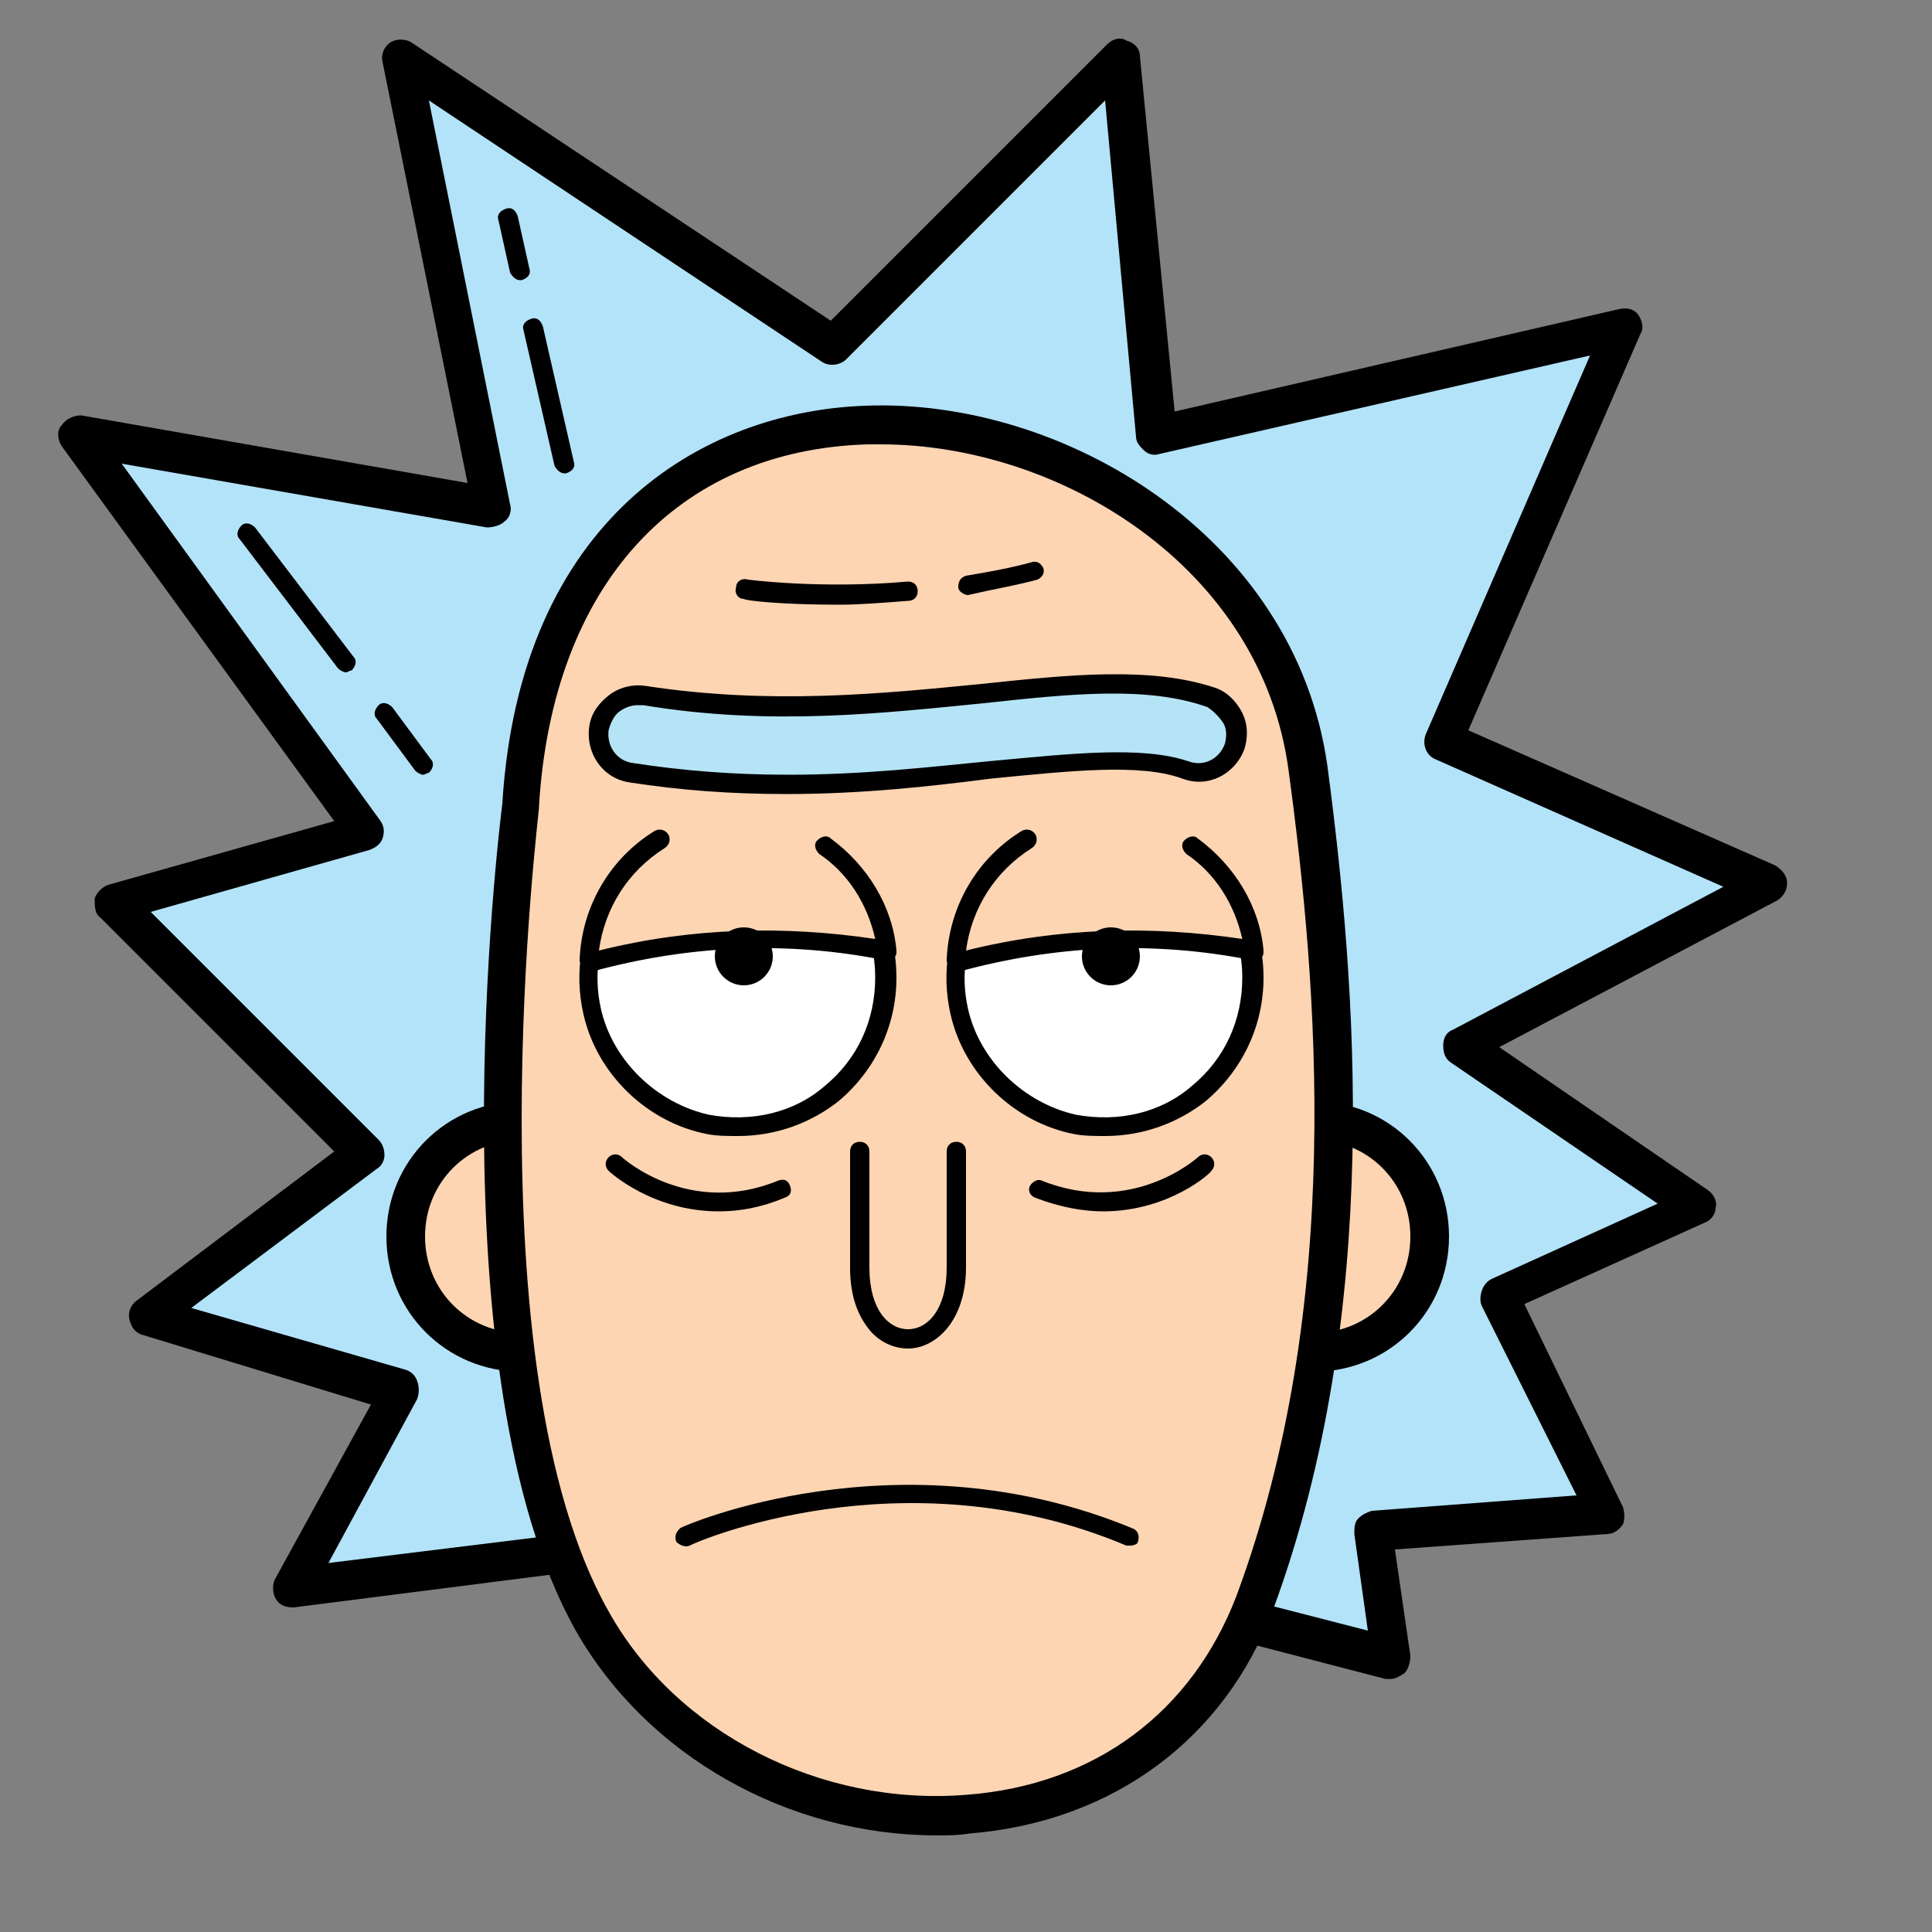 <?xml version="1.0" encoding="utf-8"?>
<!-- Generator: Adobe Illustrator 24.0.2, SVG Export Plug-In . SVG Version: 6.00 Build 0)  -->
<svg version="1.1" id="Layer_1" xmlns="http://www.w3.org/2000/svg" xmlns:xlink="http://www.w3.org/1999/xlink" x="0px" y="0px"
	 viewBox="0 0 100 100" style="enable-background:new 0 0 100 100;" xml:space="preserve">
<rect x="0" y="0" width="100" height="100" fill="#808080" stroke="none"/>
<style type="text/css">
	.st0{fill:#B3E3F9;}
	.st1{fill:#FED5B3;}
	.st2{fill:#FFFFFF;}
	.st3{fill:none;}
	.st4{fill:#B5E4F6;}
</style>
<polygon class="st0" points="30.1,80.3 15.2,82.1 20.8,71.9 7.7,68.2 18.9,59.8 5.9,46.8 18.9,43 4,22.5 25.4,26.3 20.8,3 
	43.1,17.9 58,3 59.9,22.5 84.1,17 74.8,38.4 91.5,45.8 75.7,54.2 87.8,62.6 77.5,67.2 83.1,78.4 71,79.3 72,85.9 46.8,79.3 "/>
<path d="M72,86.9c-0.1,0-0.2,0-0.3,0l-25-6.5l-16.6,0.9l-14.9,1.9c-0.4,0-0.7-0.1-0.9-0.4c-0.2-0.3-0.2-0.7-0.1-1l5-9.1L7.4,69.1
	c-0.4-0.1-0.6-0.4-0.7-0.8c-0.1-0.4,0.1-0.8,0.4-1l10.2-7.7L5.2,47.5c-0.3-0.2-0.3-0.6-0.3-1c0.1-0.3,0.4-0.6,0.7-0.7l11.7-3.3
	L3.2,23.1c-0.2-0.3-0.3-0.8,0-1.1c0.2-0.3,0.6-0.5,1-0.5l20,3.5L19.8,3.2c-0.1-0.4,0.1-0.8,0.4-1c0.3-0.2,0.8-0.2,1.1,0L43,16.6
	L57.3,2.3c0.3-0.3,0.7-0.4,1-0.2C58.7,2.2,59,2.5,59,2.9l1.8,18.4L83.8,16c0.4-0.1,0.8,0,1,0.3c0.2,0.3,0.3,0.7,0.1,1l-8.9,20.5
	l15.9,7c0.3,0.2,0.6,0.5,0.6,0.9c0,0.4-0.2,0.7-0.5,0.9l-14.4,7.6l10.8,7.4c0.3,0.2,0.5,0.6,0.4,0.9c0,0.4-0.3,0.7-0.6,0.8l-9.3,4.2
	L84,78c0.1,0.3,0.1,0.7,0,0.9c-0.2,0.3-0.5,0.5-0.8,0.5l-11,0.8l0.8,5.5c0,0.3-0.1,0.7-0.3,0.9C72.4,86.8,72.2,86.9,72,86.9z
	 M46.8,78.3c0.1,0,0.2,0,0.3,0l23.7,6.1l-0.7-5c0-0.3,0-0.6,0.2-0.8s0.4-0.3,0.7-0.4l10.6-0.8l-4.9-9.8c-0.1-0.2-0.1-0.5,0-0.8
	c0.1-0.3,0.3-0.5,0.5-0.6l8.6-3.9L75.1,55c-0.3-0.2-0.4-0.5-0.4-0.9s0.2-0.7,0.5-0.8l14-7.4l-14.9-6.6c-0.5-0.2-0.7-0.8-0.5-1.3
	l8.5-19.6l-22.3,5.1c-0.3,0.1-0.6,0-0.8-0.2c-0.2-0.2-0.4-0.4-0.4-0.7L57.2,5.2L43.8,18.6c-0.3,0.3-0.9,0.4-1.3,0.1L22.2,5.2
	l4.2,20.9c0.1,0.3,0,0.7-0.3,0.9c-0.2,0.2-0.6,0.3-0.9,0.3L6.3,24l13.4,18.5c0.2,0.3,0.2,0.6,0.1,0.9s-0.4,0.5-0.7,0.6L7.8,47.2
	l11.8,11.8c0.2,0.2,0.3,0.5,0.3,0.8s-0.2,0.6-0.4,0.7l-9.6,7.2L21,70.9c0.3,0.1,0.5,0.3,0.6,0.6c0.1,0.3,0.1,0.6,0,0.9L17,80.9
	l13-1.6c0,0,0,0,0.1,0L46.8,78.3C46.8,78.3,46.8,78.3,46.8,78.3z"/>
<circle class="st1" cx="27" cy="64" r="6"/>
<path d="M27,71c-3.9,0-7-3.1-7-7s3.1-7,7-7s7,3.1,7,7S30.9,71,27,71z M27,59c-2.8,0-5,2.2-5,5c0,2.8,2.2,5,5,5s5-2.2,5-5
	S29.8,59,27,59z"/>
<circle class="st1" cx="68" cy="64" r="6"/>
<path d="M68,71c-3.9,0-7-3.1-7-7s3.1-7,7-7s7,3.1,7,7S71.9,71,68,71z M68,59c-2.8,0-5,2.2-5,5c0,2.8,2.2,5,5,5s5-2.2,5-5
	S70.8,59,68,59z"/>
<path class="st1" d="M26.9,41.6c0,0-3.7,29.1,3.7,42.3S59.4,98,64.9,83s4.3-31.7,2.8-43.2C64.9,19.1,28.8,12.5,26.9,41.6z"/>
<path d="M48.5,95c-7.7,0-15-4.1-18.7-10.6c-7.4-13.2-4-41.2-3.8-42.8C26.9,26.9,36.3,21.3,44.8,21c10.2-0.4,22.2,6.7,23.9,18.6
	c1.5,11.3,2.9,28.2-2.8,43.7c-2.5,6.7-8.3,11-15.7,11.6C49.6,95,49,95,48.5,95z M45.6,23c-0.2,0-0.5,0-0.7,0
	c-9.9,0.3-16.3,7.3-17,18.7c0,0,0,0,0,0.1c0,0.3-3.6,28.9,3.6,41.6c3.5,6.3,11,10.1,18.5,9.5c6.7-0.5,11.7-4.3,14-10.3
	c5.6-15.1,4.2-31.6,2.7-42.7C65.3,29.3,54.8,23,45.6,23z M26.9,41.6L26.9,41.6L26.9,41.6z"/>
<path class="st2" d="M31.7,46.5c-1,1.6-1.4,3.7-1,5.8c0.7,2.9,3.1,5.3,6,5.8c4.9,0.9,9.3-2.8,9.3-7.6c0-1.5-0.4-2.9-1.2-4.1H31.7z"
	/>
<path d="M38.2,58.8c-0.5,0-1.1,0-1.6-0.1c-3.1-0.6-5.7-3.1-6.4-6.2c-0.5-2.2-0.1-4.4,1-6.2c0.1-0.1,0.3-0.2,0.4-0.2h13.2
	c0.2,0,0.3,0.1,0.4,0.2c0.8,1.3,1.2,2.8,1.2,4.3c0,2.5-1.1,4.8-3,6.4C42,58.1,40.2,58.8,38.2,58.8z M31.9,47
	c-0.9,1.6-1.2,3.4-0.8,5.2c0.6,2.7,2.9,4.9,5.6,5.5c2.2,0.4,4.4-0.1,6-1.5c1.7-1.4,2.6-3.4,2.6-5.6c0-1.2-0.3-2.5-0.9-3.6H31.9z"/>
<path class="st1" d="M34.2,43.3c-2.2,1.3-3.6,3.7-3.7,6.3c5.2-1.4,10.3-1.6,15.4-0.6c-0.3-2.3-1.5-4.2-3.2-5.5"/>
<path d="M30.5,50.2c-0.1,0-0.2,0-0.3-0.1C30.1,50,30,49.8,30,49.7c0.1-2.8,1.6-5.3,3.9-6.7c0.2-0.1,0.5-0.1,0.7,0.2
	c0.1,0.2,0.1,0.5-0.2,0.7c-1.9,1.2-3.1,3.1-3.4,5.3c4.8-1.2,9.6-1.3,14.3-0.6c-0.4-1.8-1.4-3.4-2.9-4.4c-0.2-0.2-0.3-0.5-0.1-0.7
	c0.2-0.2,0.5-0.3,0.7-0.1c1.9,1.4,3.2,3.5,3.4,5.8c0,0.2,0,0.3-0.2,0.4c-0.1,0.1-0.3,0.2-0.4,0.1c-5-1-10.1-0.8-15.2,0.6
	C30.6,50.2,30.6,50.2,30.5,50.2z"/>
<path class="st2" d="M50.7,46.5c-1,1.6-1.4,3.7-1,5.8c0.7,2.9,3.1,5.3,6,5.8c4.9,0.9,9.3-2.8,9.3-7.6c0-1.5-0.4-2.9-1.2-4.1H50.7z"
	/>
<path d="M57.2,58.8c-0.5,0-1.1,0-1.6-0.1c-3.1-0.6-5.7-3.1-6.4-6.2c-0.5-2.2-0.1-4.4,1-6.2c0.1-0.1,0.3-0.2,0.4-0.2h13.2
	c0.2,0,0.3,0.1,0.4,0.2c0.8,1.3,1.2,2.8,1.2,4.3c0,2.5-1.1,4.8-3,6.4C61,58.1,59.2,58.8,57.2,58.8z M50.9,47
	c-0.9,1.6-1.2,3.4-0.8,5.2c0.6,2.7,2.9,4.9,5.6,5.5c2.2,0.4,4.4-0.1,6-1.5c1.7-1.4,2.6-3.4,2.6-5.6c0-1.2-0.3-2.5-0.9-3.6H50.9z"/>
<path class="st1" d="M53.2,43.3c-2.2,1.3-3.6,3.7-3.7,6.3c5.2-1.4,10.3-1.6,15.4-0.6c-0.3-2.3-1.5-4.2-3.2-5.5"/>
<path d="M49.5,50.2c-0.1,0-0.2,0-0.3-0.1C49.1,50,49,49.8,49,49.7c0.1-2.8,1.6-5.3,3.9-6.7c0.2-0.1,0.5-0.1,0.7,0.2
	c0.1,0.2,0.1,0.5-0.2,0.7c-1.9,1.2-3.1,3.1-3.4,5.3c4.8-1.2,9.6-1.3,14.3-0.6c-0.4-1.8-1.4-3.4-2.9-4.4c-0.2-0.2-0.3-0.5-0.1-0.7
	c0.2-0.2,0.5-0.3,0.7-0.1c1.9,1.4,3.2,3.5,3.4,5.8c0,0.2,0,0.3-0.2,0.4c-0.1,0.1-0.3,0.2-0.4,0.1c-5-1-10.1-0.8-15.2,0.6
	C49.6,50.2,49.6,50.2,49.5,50.2z"/>
<circle cx="38.5" cy="49.5" r="1.5"/>
<circle cx="57.5" cy="49.5" r="1.5"/>
<path d="M37.2,62.7c-3.4,0-5.6-2-5.7-2.1c-0.2-0.2-0.2-0.5,0-0.7c0.2-0.2,0.5-0.2,0.7,0c0.1,0.1,3.5,3.1,8.1,1.2
	c0.3-0.1,0.5,0,0.6,0.3s0,0.5-0.3,0.6C39.4,62.5,38.3,62.7,37.2,62.7z"/>
<path d="M57.1,62.7c-1,0-2.2-0.2-3.5-0.7c-0.3-0.1-0.4-0.4-0.3-0.6s0.4-0.4,0.6-0.3c4.7,1.9,8.1-1.2,8.1-1.2c0.2-0.2,0.5-0.2,0.7,0
	c0.2,0.2,0.2,0.5,0,0.7C62.7,60.7,60.5,62.7,57.1,62.7z"/>
<path d="M50.1,30.8c-0.2,0-0.5-0.2-0.5-0.4c0-0.3,0.1-0.5,0.4-0.6c1.2-0.2,2.3-0.4,3.4-0.7c0.3-0.1,0.5,0.1,0.6,0.3
	c0.1,0.3-0.1,0.5-0.3,0.6C52.6,30.3,51.4,30.5,50.1,30.8C50.1,30.7,50.1,30.8,50.1,30.8z"/>
<g>
	<path d="M43.4,31.3c-2.8,0-4.8-0.2-4.9-0.3c-0.3,0-0.5-0.3-0.4-0.6c0-0.3,0.3-0.5,0.6-0.4c0,0,3.8,0.5,8.3,0.1
		c0.3,0,0.5,0.2,0.5,0.5c0,0.3-0.2,0.5-0.5,0.5C45.7,31.2,44.5,31.3,43.4,31.3z"/>
</g>
<g>
	<path d="M47,69.8c-0.8,0-1.6-0.4-2.1-1.1c-0.6-0.8-0.9-1.8-0.9-3.1v-6c0-0.3,0.2-0.5,0.5-0.5s0.5,0.2,0.5,0.5v6c0,2.2,1,3.2,2,3.2
		s2-1,2-3.2v-6c0-0.3,0.2-0.5,0.5-0.5s0.5,0.2,0.5,0.5v6C50,68.4,48.4,69.8,47,69.8z"/>
</g>
<g>
	<path d="M58.5,80c-0.1,0-0.1,0-0.2,0c-11.6-4.9-22.5-0.1-22.6,0c-0.2,0.1-0.5,0-0.7-0.2c-0.1-0.3,0-0.5,0.2-0.7
		c0.1-0.1,11.3-5,23.4,0c0.3,0.1,0.4,0.4,0.3,0.7C58.9,79.9,58.7,80,58.5,80z"/>
</g>
<g>
	<line class="st3" x1="19.9" y1="36.9" x2="21.9" y2="39.6"/>
	<path d="M21.9,40.1c-0.1,0-0.3-0.1-0.4-0.2l-2-2.7c-0.2-0.2-0.1-0.5,0.1-0.7c0.2-0.2,0.5-0.1,0.7,0.1l2,2.7
		c0.2,0.2,0.1,0.5-0.1,0.7C22.1,40,22,40.1,21.9,40.1z"/>
</g>
<g>
	<line class="st3" x1="12.7" y1="27.6" x2="17.9" y2="34.3"/>
	<path d="M17.9,34.8c-0.1,0-0.3-0.1-0.4-0.2l-5.1-6.7c-0.2-0.2-0.1-0.5,0.1-0.7c0.2-0.2,0.5-0.1,0.7,0.1l5.1,6.7
		c0.2,0.2,0.1,0.5-0.1,0.7C18.1,34.7,18,34.8,17.9,34.8z"/>
</g>
<g>
	<line class="st3" x1="27.6" y1="17" x2="29.2" y2="24"/>
	<path d="M29.2,24.5c-0.2,0-0.4-0.2-0.5-0.4l-1.6-7c-0.1-0.3,0.1-0.5,0.4-0.6c0.3-0.1,0.5,0.1,0.6,0.4l1.6,7
		c0.1,0.3-0.1,0.5-0.4,0.6C29.3,24.5,29.2,24.5,29.2,24.5z"/>
</g>
<g>
	<line class="st3" x1="26.3" y1="11.2" x2="26.9" y2="14"/>
	<path d="M26.9,14.5c-0.2,0-0.4-0.2-0.5-0.4l-0.6-2.7c-0.1-0.3,0.1-0.5,0.4-0.6c0.3-0.1,0.5,0.1,0.6,0.4l0.6,2.7
		c0.1,0.3-0.1,0.5-0.4,0.6C27,14.5,26.9,14.5,26.9,14.5z"/>
</g>
<g>
	<path class="st4" d="M40.7,40.6c-2.5,0-5.2-0.2-8-0.6c-1.1-0.2-1.8-1.2-1.7-2.3c0.2-1.1,1.2-1.8,2.3-1.7c6.6,1,12.4,0.4,17.5-0.1
		c4.7-0.5,8.7-0.9,11.9,0.2c1,0.4,1.6,1.5,1.2,2.6s-1.5,1.6-2.6,1.2c-2.3-0.8-5.9-0.4-10.1,0C48.2,40.2,44.6,40.6,40.7,40.6z"/>
	<path d="M40.7,41.1c-2.9,0-5.5-0.2-8.1-0.6c-1.4-0.2-2.3-1.5-2.1-2.9c0.1-0.7,0.5-1.2,1-1.6c0.5-0.4,1.2-0.6,1.9-0.5
		c6.5,1,12.3,0.4,17.4-0.1c4.7-0.5,8.8-0.9,12.1,0.2c0.6,0.2,1.1,0.7,1.4,1.3c0.3,0.6,0.3,1.3,0.1,1.9c-0.5,1.3-1.9,2-3.2,1.5
		c-2.2-0.8-5.8-0.4-9.9,0C48.2,40.7,44.6,41.1,40.7,41.1z M33,36.5c-0.3,0-0.6,0.1-0.9,0.3c-0.3,0.2-0.5,0.6-0.6,1
		c-0.1,0.8,0.4,1.6,1.3,1.7c2.6,0.4,5.2,0.6,8,0.6c3.9,0,7.3-0.4,10.4-0.7c4.3-0.4,7.9-0.8,10.3,0c0.8,0.3,1.6-0.1,1.9-0.9
		c0.1-0.4,0.1-0.8-0.1-1.1s-0.5-0.6-0.8-0.8c-3.1-1.1-7-0.7-11.6-0.2c-5.1,0.5-11,1.2-17.6,0.1C33.1,36.5,33.1,36.5,33,36.5z"/>
</g>
</svg>
